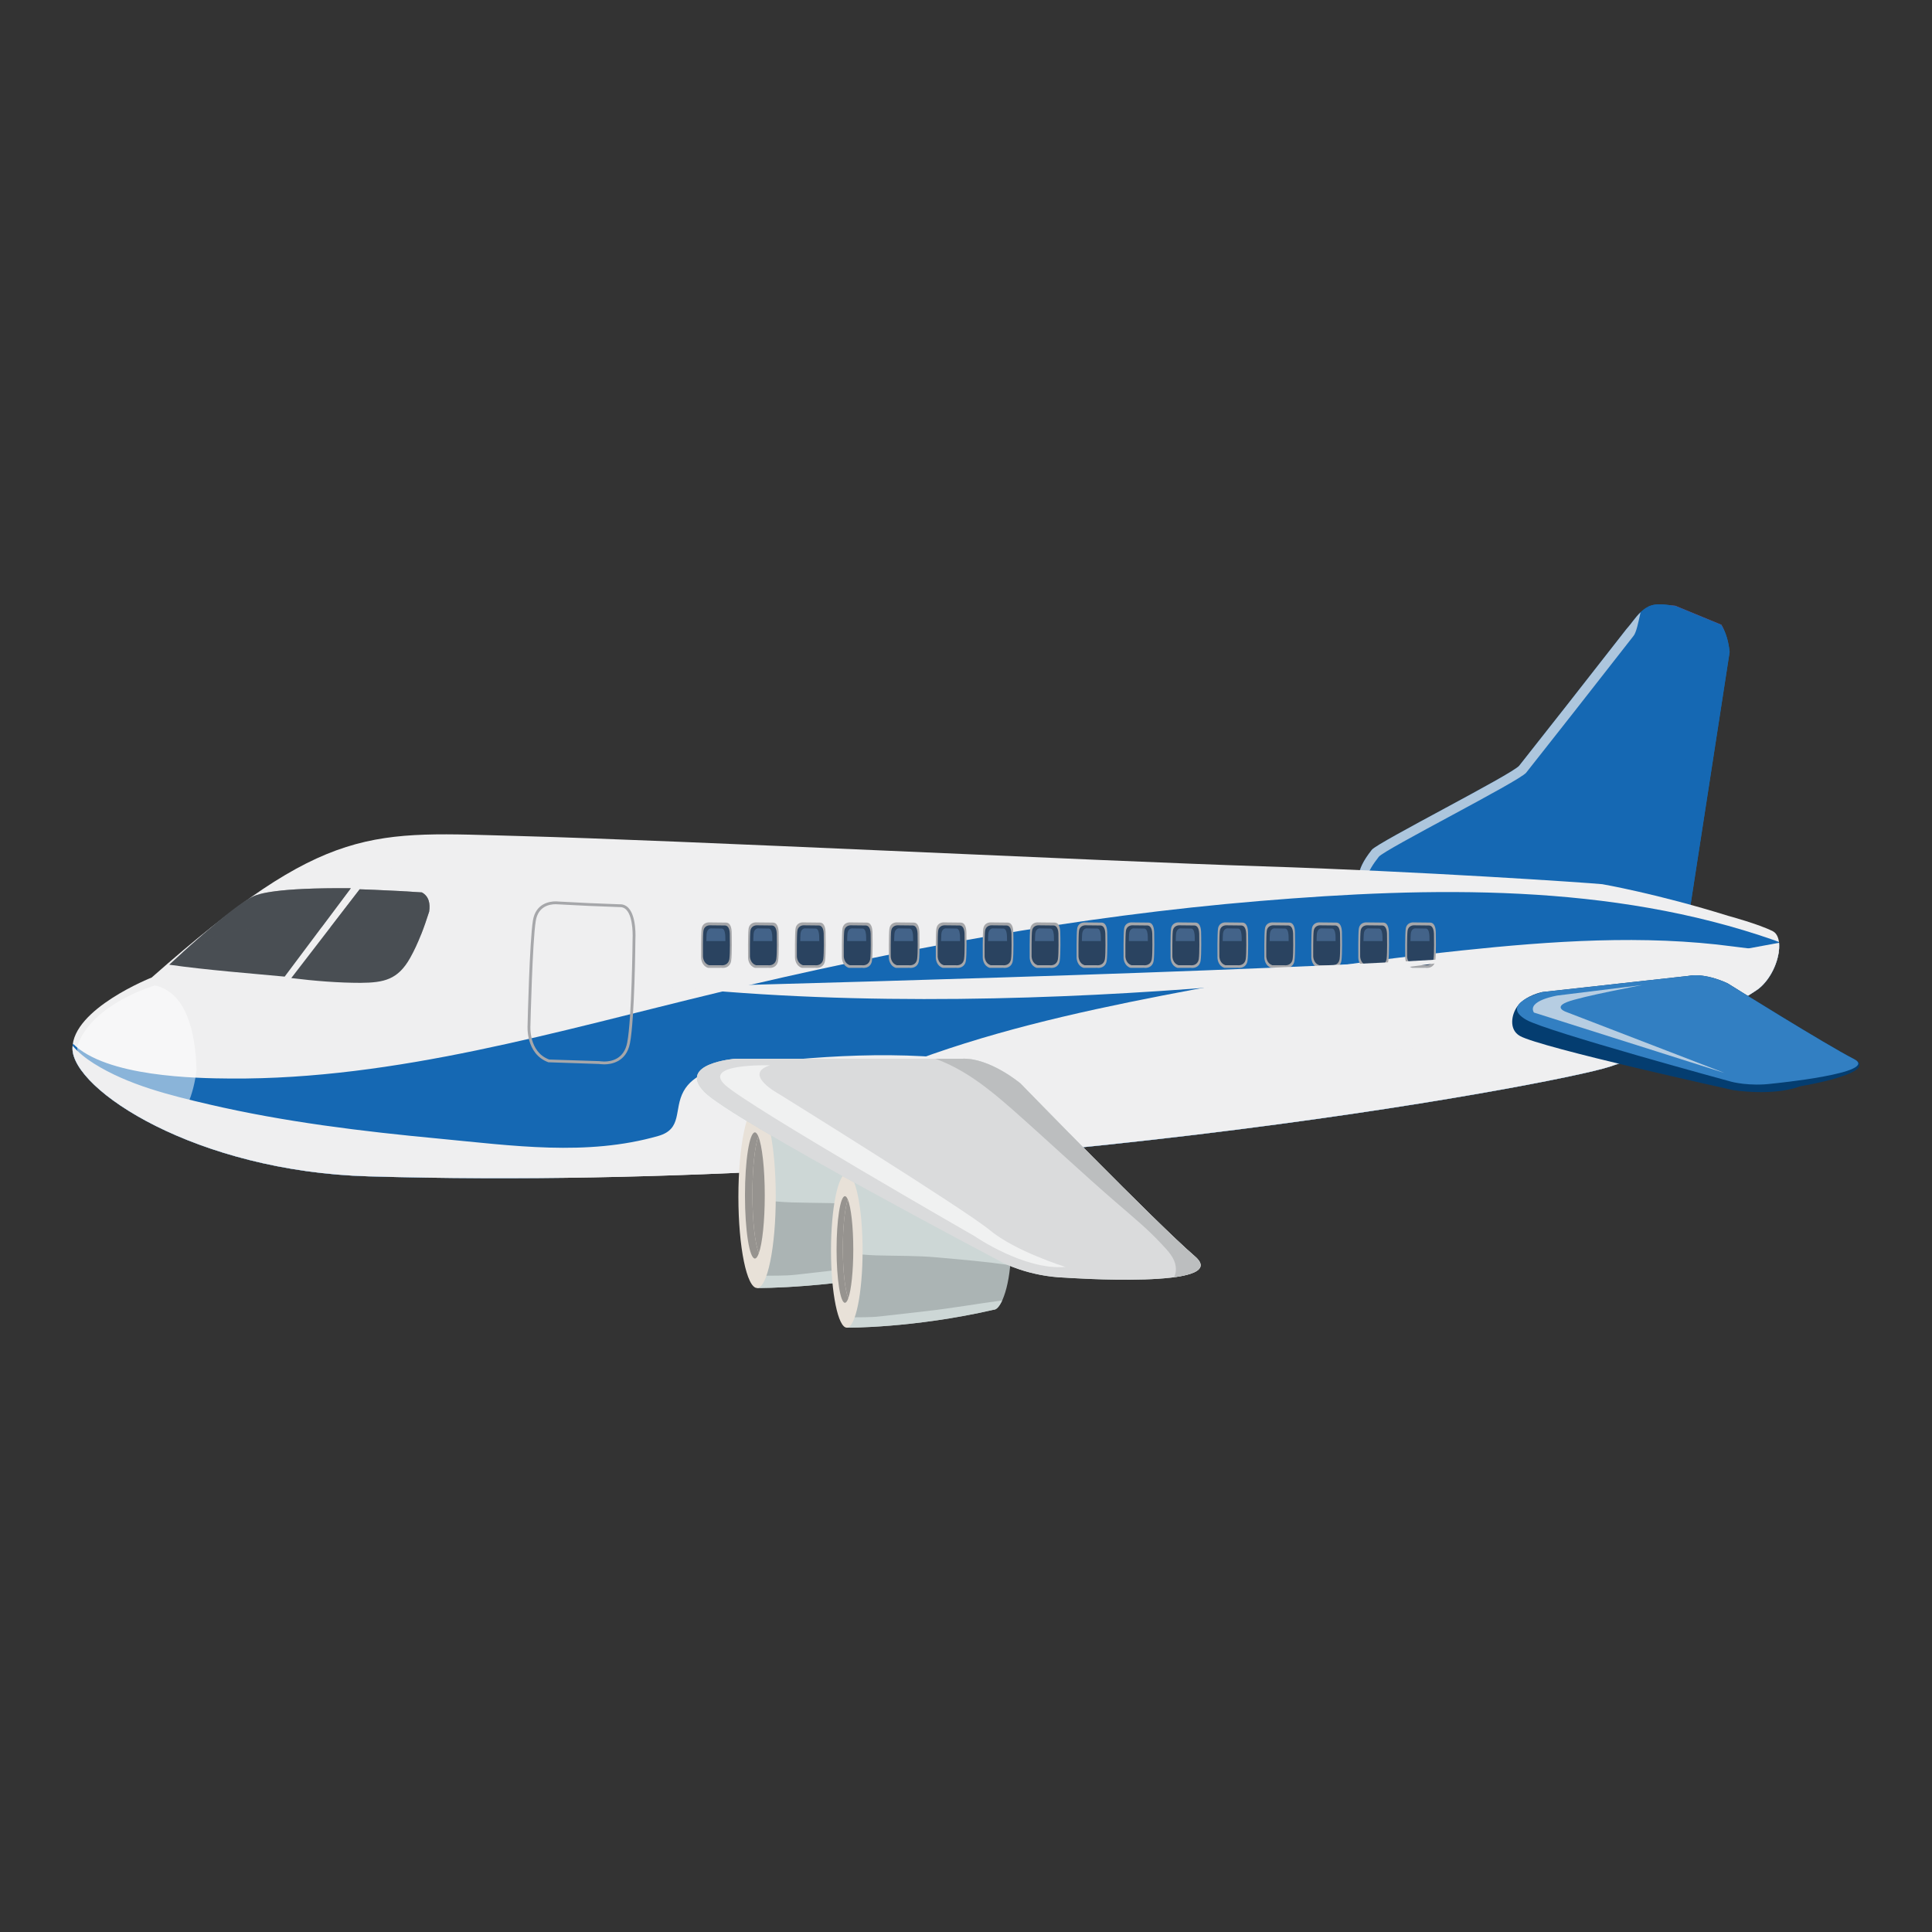 <?xml version="1.0" encoding="utf-8"?>
<!-- Generator: Adobe Illustrator 26.0.3, SVG Export Plug-In . SVG Version: 6.00 Build 0)  -->
<svg version="1.1" id="Layer_1" xmlns="http://www.w3.org/2000/svg" xmlns:xlink="http://www.w3.org/1999/xlink" x="0px" y="0px"
	 viewBox="0 0 1133.86 1133.86" style="enable-background:new 0 0 1133.86 1133.86;" xml:space="preserve">
<rect x="0" y="0" width="1133.86" height="1133.86" fill="#333333" stroke="none"/>
<style type="text/css">
	.st0{fill:#1568B3;}
	.st1{fill:#CD202C;}
	.st2{opacity:0.7;fill:#EFEFF0;}
	.st3{fill:#EFEFF0;}
	.st4{fill:#494E53;}
	.st5{opacity:0.5;}
	.st6{fill:#A6A7AA;}
	.st7{fill:#2A4360;}
	.st8{fill:#436389;}
	.st9{opacity:0.5;fill:#FFFFFF;}
	.st10{fill:#ABB4B4;}
	.st11{fill:#CDD7D6;}
	.st12{fill:#E8E1D8;}
	.st13{fill:#96938F;}
	.st14{fill:#DADBDC;}
	.st15{fill:#BCBEBF;}
	.st16{opacity:0.6;fill:#FFFFFF;}
	.st17{fill:#043D70;}
	.st18{fill:#327FC2;}
</style>
<g>
	<g>
		<g>
			<path class="st0" d="M1010.24,366.66l-26.99-11.13c-0.05-0.01-0.12-0.01-0.18-0.01c-6.46-0.6-12.38-2.36-18.27,2.02
				c-4.24,3.16-6.91,7.96-10.36,11.76c-25.62,32.85-46.35,59.21-62.84,80.07c-3.95,4.97-83.02,44.98-86.5,49.36
				c-28.81,36.34,33.27,24.12,31.84,26.68c-4.67,8.29,126.32,2.02,154.82,8.18l23.33-150.94
				C1014.5,376.96,1013.12,371.57,1010.24,366.66z"/>
			<g>
				<path class="st1" d="M987.16,359.61c0.06,0,0.12,0,0.18,0.01l24.42,10.07c-0.46-1.03-0.94-2.04-1.52-3.03l-26.99-11.13
					c-0.05-0.01-0.12-0.01-0.18-0.01c-0.85-0.08-1.7-0.18-2.54-0.28C982.78,357.52,985.03,359.41,987.16,359.61z"/>
				<path class="st2" d="M809.2,502.82c3.48-4.38,82.55-44.36,86.5-49.36c16.48-20.85,37.22-47.22,62.84-80.07
					c1.8-1.98,2.97-8.15,4.29-14.05c-3.15,3.02-5.52,6.82-8.38,9.96c-25.62,32.85-46.35,59.21-62.84,80.07
					c-3.95,4.97-83.02,44.98-86.5,49.36c-10.46,13.2-8.91,19.98-2.8,23.4C800.45,518.13,801.88,512.04,809.2,502.82z"/>
			</g>
			<path class="st0" d="M1010.24,366.66l-26.99-11.13c-0.05-0.01-0.12-0.01-0.18-0.01c-5.58-0.53-10.76-1.89-15.85,0.58
				c1.67,0.12,3.36,0.33,5.13,0.76c11.21,2.63,32.48,7.32,30.61,22.8c-3.32,27.3-11.42,54.69-17.34,81.55
				c-5.12,23.33-9.53,46.89-14.58,70.25c8.89,0.45,16.15,1.12,20.73,2.12l23.33-150.94C1014.5,376.96,1013.12,371.57,1010.24,366.66
				z"/>
		</g>
		<path class="st3" d="M89.01,573.7c103.46-91.28,128.51-85.34,217.05-83.01c88.54,2.31,340.94,14.73,434.26,17.72
			c93.39,2.97,191.07,9.61,200.05,10.51c0,0,31.97,5.52,73.81,18.55c0,0,18.19,4.92,26.23,9.04c7.58,3.86,3.32,24.78-8.56,33.96
			c-2.78,2.14-34.44,21.67-34.44,21.67s-15.88,11.91-52.89,23.94c-31.83,10.37-372.83,74.54-728.24,64.3
			c-101.35-2.91-173.83-50.93-173.76-75.16C42.61,592,89.01,573.7,89.01,573.7z"/>
		<path class="st0" d="M216.28,690.37c38.26,1.11,76.35,1.34,113.9,0.88c30.69-4.49,60.87-11.99,90.08-22.73
			c42.77-15.74,84.2-34.95,127.25-49.98c49.87-17.39,102.07-28.17,153.89-37.94c51.75-9.75,103.93-17.27,156.3-22.77
			c52.66-5.55,106.98-9.38,159.66-2.33c8.74,1.17,17.66,2.14,26.53,3.34c0.31-2.17,0.39-4.22,0.14-6.02
			c-0.83-0.31-1.65-0.64-2.49-0.93c-96.18-33.72-201.79-31.45-302.08-23.12c-107.19,8.89-213.74,28.62-318.25,53.77
			c-93.58,22.53-188.64,51.06-285.78,50.44c-20.86-0.14-73-1-92.65-20.46c-0.14,0.88-0.23,1.79-0.24,2.69
			C42.44,639.44,114.93,687.46,216.28,690.37z"/>
		<g>
			<g>
				<path class="st4" d="M240.76,562.11c4.81-8.6,8.12-17.77,11.11-27.09c0.68-4.62-0.05-8.94-4.29-11.29
					c-8.44-0.58-17.8-1.1-28.08-1.51c-2.92-0.14-5.82-0.24-8.42-0.32l-40.13,52.11c13.82,1.72,27.79,2.81,40.69,2.81
					C225.33,576.7,233.54,575.01,240.76,562.11z"/>
				<path class="st4" d="M99.31,566.17c0,0,37.55-35.06,49.53-40.18c2.87-1.29,12.99-5.09,57.07-4.7l-38.84,51.87
					C148.12,571.36,121.04,569.29,99.31,566.17z"/>
			</g>
		</g>
		<g class="st5">
			<g>
				<path class="st4" d="M247.13,548.46c1.75-4.41,3.28-8.91,4.74-13.44c0.68-4.62-0.05-8.94-4.29-11.29
					c-8.44-0.58-17.8-1.1-28.08-1.51c-2.92-0.14-5.82-0.24-8.42-0.32l-17.22,22.36C211.66,545.05,229.4,546.62,247.13,548.46z"/>
				<path class="st4" d="M131.31,548.06c13.69-4.18,27.92-4.43,42.16-4.35c5.14,0.02,10.27,0.16,15.39,0.34l17.05-22.77
					c-44.09-0.39-54.2,3.41-57.07,4.7c-8.65,3.69-30.58,22.96-42.13,33.4C114.64,554.96,122.7,550.68,131.31,548.06z"/>
			</g>
		</g>
		<path class="st6" d="M354.62,624.65c-1.72,0-2.88-0.22-2.93-0.22l-29.85-1c-13.51-4.91-12.22-21.62-12.21-21.78
			c0.04-1.97,1.17-49.51,3.15-61.51c1.67-10.05,9.9-11.14,13.35-11.14c1.05,0,1.7,0.1,1.7,0.1l17.78,0.91l18.09,0.71l0.2-0.02
			c1.93,0,3.6,0.74,4.95,2.17c4.84,5.17,4.09,17.91,4.05,18.46c-0.02,1.85-0.43,46.7-3.18,60.9
			C367.57,623.44,358.45,624.65,354.62,624.65z M322.28,621.81l29.6,0.96c0.13,0.01,1.21,0.22,2.74,0.22
			c4.23,0,11.61-1.45,13.47-11.08c2.73-14.06,3.16-60.19,3.16-60.65c0-0.18,0.74-12.63-3.61-17.26c-1.03-1.1-2.25-1.64-3.73-1.64
			l-0.25,0l-18.1-0.7l-17.87-0.91c-0.1-0.01-0.67-0.08-1.54-0.08c-3.77,0-10.31,1.27-11.71,9.74c-1.97,11.89-3.12,60.83-3.14,61.33
			C311.28,601.94,310.12,617.29,322.28,621.81z"/>
		<g>
			<g>
				<path class="st6" d="M424.23,568.05c-0.45,0-0.73-0.05-0.73-0.05l-7.91,0.03l-0.15-0.05c-3.37-1.1-4.06-4.71-3.98-6.48
					c0-0.47-0.13-13.15,0.31-16.41c0.37-2.77,2.5-3.76,4.38-3.76c0.25,0,0.41,0.02,0.41,0.02l9.45,0.1c0,0,0.02,0,0.02,0
					c0.81,0,1.45,0.28,1.96,0.8c1.51,1.55,1.45,5.02,1.43,5.42c0.02,0.45,0.3,12.43-0.32,16.3
					C428.68,566.51,426.87,568.05,424.23,568.05z"/>
				<path class="st7" d="M423.77,566.52c-0.39,0-0.65-0.05-0.65-0.05l-6.94,0.02l-0.13-0.04c-2.95-0.98-3.58-4.15-3.49-5.7
					c-0.01-0.41-0.12-11.54,0.26-14.4c0.32-2.44,2.19-3.31,3.85-3.31c0.21,0,0.35,0.01,0.35,0.01l8.3,0.09c0,0,0.01,0,0.01,0
					c0.73,0,1.28,0.25,1.73,0.71c1.34,1.36,1.28,4.41,1.26,4.75c0.01,0.4,0.25,10.91-0.28,14.31
					C427.67,565.17,426.08,566.52,423.77,566.52z"/>
				<path class="st8" d="M414.7,552.29h11.01c-0.01-1.09-0.03-1.83-0.03-1.92c0.01-0.35,0.04-3.37-0.9-4.71
					c-0.31-0.45-0.71-0.7-1.21-0.7h-0.01l-5.88-0.09c0,0-0.09-0.03-0.25-0.03c-1.17,0-2.5,0.87-2.73,3.29
					c-0.08,0.84-0.13,2.42-0.15,4.2C414.6,552.33,414.63,552.29,414.7,552.29z"/>
			</g>
			<g>
				<path class="st6" d="M451.77,568.05c-0.45,0-0.73-0.05-0.73-0.05l-7.9,0.03l-0.16-0.05c-3.36-1.1-4.06-4.71-3.96-6.48
					c-0.01-0.47-0.14-13.15,0.3-16.41c0.37-2.77,2.51-3.76,4.38-3.76c0.25,0,0.4,0.02,0.4,0.02l9.45,0.1c0.01,0,0.02,0,0.02,0
					c0.81,0,1.45,0.28,1.96,0.8c1.51,1.55,1.45,5.02,1.44,5.42c0.01,0.45,0.3,12.43-0.33,16.3
					C456.23,566.51,454.41,568.05,451.77,568.05z"/>
				<path class="st7" d="M451.32,566.52c-0.39,0-0.64-0.05-0.64-0.05l-6.94,0.02l-0.13-0.04c-2.95-0.98-3.58-4.15-3.49-5.7
					c0-0.41-0.11-11.54,0.26-14.4c0.33-2.44,2.21-3.31,3.85-3.31c0.22,0,0.35,0.01,0.35,0.01l8.29,0.09c0,0,0.01,0,0.01,0
					c0.73,0,1.29,0.25,1.73,0.71c1.34,1.36,1.27,4.41,1.26,4.75c0.01,0.4,0.25,10.91-0.28,14.31
					C455.22,565.17,453.63,566.52,451.32,566.52z"/>
				<path class="st8" d="M442.25,552.29h11.01c-0.01-1.09-0.02-1.83-0.02-1.92c0.01-0.35,0.04-3.37-0.9-4.71
					c-0.32-0.45-0.72-0.7-1.21-0.7h-0.02l-5.88-0.09c0,0-0.1-0.03-0.24-0.03c-1.17,0-2.5,0.87-2.72,3.29
					c-0.08,0.84-0.14,2.42-0.16,4.2C442.15,552.33,442.18,552.29,442.25,552.29z"/>
			</g>
			<g>
				<path class="st6" d="M479.32,568.05c-0.43,0-0.73-0.05-0.73-0.05l-7.9,0.03l-0.16-0.05c-3.36-1.1-4.06-4.71-3.97-6.48
					c0-0.47-0.13-13.15,0.31-16.41c0.35-2.77,2.49-3.76,4.37-3.76c0.25,0,0.4,0.02,0.4,0.02l9.46,0.1h0.01
					c0.82,0,1.45,0.28,1.96,0.8c1.51,1.55,1.45,5.02,1.44,5.42c0.01,0.45,0.29,12.43-0.33,16.3
					C483.78,566.51,481.96,568.05,479.32,568.05z"/>
				<path class="st7" d="M478.87,566.52c-0.4,0-0.64-0.05-0.64-0.05l-6.94,0.02l-0.13-0.04c-2.95-0.98-3.58-4.15-3.5-5.7
					c0-0.41-0.1-11.54,0.28-14.4c0.32-2.44,2.2-3.31,3.84-3.31c0.23,0,0.35,0.01,0.35,0.01l8.3,0.09h0.02
					c0.71,0,1.27,0.25,1.72,0.71c1.33,1.36,1.28,4.41,1.26,4.75c0.02,0.4,0.25,10.91-0.28,14.31
					C482.78,565.17,481.18,566.52,478.87,566.52z"/>
				<path class="st8" d="M469.79,552.29h11.01c0-1.09-0.02-1.83-0.02-1.92c0.01-0.35,0.05-3.37-0.9-4.71
					c-0.31-0.45-0.7-0.7-1.21-0.7c0,0,0,0-0.02,0l-5.87-0.09c0,0-0.1-0.03-0.25-0.03c-1.17,0-2.5,0.87-2.73,3.29
					c-0.08,0.84-0.13,2.42-0.15,4.2C469.7,552.33,469.74,552.29,469.79,552.29z"/>
			</g>
			<g>
				<path class="st6" d="M506.88,568.05c-0.45,0-0.74-0.05-0.74-0.05l-7.9,0.03l-0.16-0.05c-3.35-1.1-4.06-4.71-3.98-6.48
					c0-0.47-0.12-13.15,0.31-16.41c0.35-2.77,2.5-3.76,4.38-3.76c0.25,0,0.4,0.02,0.4,0.02l9.45,0.1c0.01,0,0.01,0,0.01,0
					c0.82,0,1.46,0.28,1.96,0.8c1.52,1.55,1.45,5.02,1.44,5.42c0.01,0.45,0.3,12.43-0.33,16.3
					C511.33,566.51,509.51,568.05,506.88,568.05z"/>
				<path class="st7" d="M506.41,566.52c-0.39,0-0.64-0.05-0.64-0.05l-6.94,0.02l-0.13-0.04c-2.95-0.98-3.58-4.15-3.49-5.7
					c0-0.41-0.11-11.54,0.27-14.4c0.32-2.44,2.19-3.31,3.85-3.31c0.22,0,0.35,0.01,0.35,0.01l8.3,0.09c0,0,0.02,0,0.02,0
					c0.72,0,1.28,0.25,1.72,0.71c1.34,1.36,1.28,4.41,1.27,4.75c0,0.4,0.25,10.91-0.28,14.31
					C510.32,565.17,508.72,566.52,506.41,566.52z"/>
				<path class="st8" d="M497.34,552.29h11.01c-0.01-1.09-0.02-1.83-0.02-1.92c0-0.35,0.05-3.37-0.89-4.71
					c-0.33-0.45-0.71-0.7-1.22-0.7h-0.01l-5.89-0.09c0,0-0.09-0.03-0.24-0.03c-1.17,0-2.51,0.87-2.74,3.29
					c-0.08,0.84-0.12,2.42-0.15,4.2C497.24,552.33,497.29,552.29,497.34,552.29z"/>
			</g>
			<g>
				<path class="st6" d="M534.42,568.05c-0.44,0-0.73-0.05-0.73-0.05l-7.9,0.03l-0.15-0.05c-3.36-1.1-4.07-4.71-3.98-6.48
					c0-0.47-0.13-13.15,0.31-16.41c0.35-2.77,2.49-3.76,4.37-3.76c0.25,0,0.4,0.02,0.4,0.02l9.45,0.1h0.01
					c0.82,0,1.46,0.28,1.96,0.8c1.51,1.55,1.45,5.02,1.44,5.42c0.01,0.45,0.29,12.43-0.33,16.3
					C538.88,566.51,537.06,568.05,534.42,568.05z"/>
				<path class="st7" d="M533.97,566.52c-0.4,0-0.64-0.05-0.64-0.05l-6.95,0.02l-0.13-0.04c-2.97-0.98-3.59-4.15-3.5-5.7
					c0-0.41-0.11-11.54,0.27-14.4c0.32-2.44,2.19-3.31,3.85-3.31c0.23,0,0.35,0.01,0.35,0.01l8.31,0.09h0.01
					c0.71,0,1.28,0.25,1.72,0.71c1.33,1.36,1.28,4.41,1.26,4.75c0.02,0.4,0.26,10.91-0.28,14.31
					C537.88,565.17,536.28,566.52,533.97,566.52z"/>
				<path class="st8" d="M524.9,552.29h11.01c-0.01-1.09-0.03-1.83-0.03-1.92c0.01-0.35,0.06-3.37-0.89-4.71
					c-0.31-0.45-0.71-0.7-1.22-0.7c0,0,0,0-0.01,0l-5.87-0.09c0,0-0.1-0.03-0.25-0.03c-1.17,0-2.5,0.87-2.72,3.29
					c-0.08,0.84-0.13,2.42-0.16,4.2C524.79,552.33,524.83,552.29,524.9,552.29z"/>
			</g>
			<g>
				<path class="st6" d="M561.98,568.05c-0.45,0-0.73-0.05-0.73-0.05l-7.91,0.03l-0.15-0.05c-3.37-1.1-4.08-4.71-3.98-6.48
					c0-0.47-0.13-13.15,0.32-16.41c0.36-2.77,2.49-3.76,4.37-3.76c0.25,0,0.41,0.02,0.41,0.02l9.45,0.1h0.01
					c0.82,0,1.46,0.28,1.97,0.8c1.5,1.55,1.44,5.02,1.43,5.42c0.01,0.45,0.29,12.43-0.33,16.3
					C566.42,566.51,564.6,568.05,561.98,568.05z"/>
				<path class="st7" d="M561.51,566.52c-0.39,0-0.64-0.05-0.64-0.05l-6.94,0.02l-0.13-0.04c-2.95-0.98-3.58-4.15-3.49-5.7
					c0-0.41-0.12-11.54,0.27-14.4c0.31-2.44,2.19-3.31,3.84-3.31c0.23,0,0.35,0.01,0.35,0.01l8.31,0.09h0.01
					c0.72,0,1.27,0.25,1.72,0.71c1.33,1.36,1.28,4.41,1.26,4.75c0.01,0.4,0.26,10.91-0.29,14.31
					C565.42,565.17,563.83,566.52,561.51,566.52z"/>
				<path class="st8" d="M552.45,552.29h11.01c-0.01-1.09-0.04-1.83-0.04-1.92c0.02-0.35,0.06-3.37-0.89-4.71
					c-0.31-0.45-0.71-0.7-1.21-0.7c0,0-0.01,0-0.02,0l-5.88-0.09c0,0-0.09-0.03-0.24-0.03c-1.17,0-2.5,0.87-2.73,3.29
					c-0.07,0.84-0.12,2.42-0.15,4.2C552.35,552.33,552.38,552.29,552.45,552.29z"/>
			</g>
			<g>
				<path class="st6" d="M589.53,568.05c-0.45,0-0.74-0.05-0.74-0.05l-7.9,0.03l-0.15-0.05c-3.37-1.1-4.07-4.71-3.98-6.48
					c0-0.47-0.13-13.15,0.31-16.41c0.36-2.77,2.49-3.76,4.37-3.76c0.25,0,0.4,0.02,0.4,0.02l9.45,0.1c0.01,0,0.01,0,0.01,0
					c0.83,0,1.46,0.28,1.97,0.8c1.51,1.55,1.45,5.02,1.44,5.42c0.02,0.45,0.3,12.43-0.33,16.3
					C593.98,566.51,592.16,568.05,589.53,568.05z"/>
				<path class="st7" d="M589.06,566.52c-0.39,0-0.63-0.05-0.63-0.05l-6.95,0.02l-0.13-0.04c-2.95-0.98-3.59-4.15-3.5-5.7
					c-0.01-0.41-0.12-11.54,0.27-14.4c0.33-2.44,2.2-3.31,3.85-3.31c0.22,0,0.35,0.01,0.35,0.01l8.3,0.09h0.01
					c0.72,0,1.28,0.25,1.73,0.71c1.33,1.36,1.26,4.41,1.26,4.75c0,0.4,0.25,10.91-0.28,14.31
					C592.97,565.17,591.38,566.52,589.06,566.52z"/>
				<path class="st8" d="M580,552.29h11.01c-0.02-1.09-0.03-1.83-0.03-1.92c0.02-0.35,0.06-3.37-0.89-4.71
					c-0.32-0.45-0.72-0.7-1.22-0.7h-0.02l-5.87-0.09c0,0-0.09-0.03-0.25-0.03c-1.17,0-2.49,0.87-2.72,3.29
					c-0.08,0.84-0.13,2.42-0.16,4.2C579.89,552.33,579.93,552.29,580,552.29z"/>
			</g>
			<g>
				<path class="st6" d="M617.08,568.05c-0.45,0-0.74-0.05-0.74-0.05l-7.89,0.03l-0.16-0.05c-3.36-1.1-4.07-4.71-3.98-6.48
					c0-0.47-0.13-13.15,0.31-16.41c0.37-2.77,2.51-3.76,4.37-3.76c0.26,0,0.4,0.02,0.4,0.02l9.45,0.1c0.01,0,0.02,0,0.02,0
					c0.82,0,1.46,0.28,1.97,0.8c1.5,1.55,1.45,5.02,1.43,5.42c0.03,0.45,0.3,12.43-0.33,16.3
					C621.52,566.51,619.7,568.05,617.08,568.05z"/>
				<path class="st7" d="M616.61,566.52c-0.38,0-0.63-0.05-0.63-0.05l-6.94,0.02l-0.13-0.04c-2.95-0.98-3.58-4.15-3.5-5.7
					c0-0.41-0.1-11.54,0.27-14.4c0.33-2.44,2.2-3.31,3.85-3.31c0.22,0,0.34,0.01,0.34,0.01l8.3,0.09h0.01
					c0.73,0,1.29,0.25,1.72,0.71c1.34,1.36,1.29,4.41,1.27,4.75c0.02,0.4,0.25,10.91-0.29,14.31
					C620.51,565.17,618.92,566.52,616.61,566.52z"/>
				<path class="st8" d="M607.55,552.29h11.01c-0.01-1.09-0.03-1.83-0.03-1.92c0.01-0.35,0.05-3.37-0.9-4.71
					c-0.31-0.45-0.72-0.7-1.21-0.7h-0.01l-5.89-0.09c0,0-0.09-0.03-0.24-0.03c-1.18,0-2.5,0.87-2.73,3.29
					c-0.08,0.84-0.13,2.42-0.15,4.2C607.44,552.33,607.47,552.29,607.55,552.29z"/>
			</g>
			<g>
				<path class="st6" d="M644.62,568.05c-0.44,0-0.73-0.05-0.73-0.05l-7.91,0.03l-0.15-0.05c-3.36-1.1-4.07-4.71-3.98-6.48
					c0-0.47-0.13-13.15,0.31-16.41c0.36-2.77,2.5-3.76,4.38-3.76c0.25,0,0.39,0.02,0.39,0.02l9.45,0.1h0.03
					c0.81,0,1.44,0.28,1.95,0.8c1.51,1.55,1.45,5.02,1.44,5.42c0.02,0.45,0.3,12.43-0.32,16.3
					C649.08,566.51,647.26,568.05,644.62,568.05z"/>
				<path class="st7" d="M644.17,566.52c-0.4,0-0.65-0.05-0.65-0.05l-6.94,0.02l-0.13-0.04c-2.96-0.98-3.58-4.15-3.5-5.7
					c0-0.41-0.11-11.54,0.28-14.4c0.32-2.44,2.19-3.31,3.84-3.31c0.22,0,0.35,0.01,0.35,0.01l8.3,0.09h0.01
					c0.72,0,1.28,0.25,1.72,0.71c1.33,1.36,1.28,4.41,1.27,4.75c0.01,0.4,0.26,10.91-0.28,14.31
					C648.07,565.17,646.48,566.52,644.17,566.52z"/>
				<path class="st8" d="M635.09,552.29h11.01c0-1.09-0.02-1.83-0.02-1.92c0.01-0.35,0.04-3.37-0.9-4.71
					c-0.31-0.45-0.72-0.7-1.22-0.7h-0.01l-5.87-0.09c0,0-0.1-0.03-0.25-0.03c-1.17,0-2.49,0.87-2.73,3.29
					c-0.08,0.84-0.13,2.42-0.17,4.2C634.99,552.33,635.02,552.29,635.09,552.29z"/>
			</g>
			<g>
				<path class="st6" d="M672.17,568.05c-0.45,0-0.73-0.05-0.73-0.05l-7.9,0.03l-0.16-0.05c-3.35-1.1-4.07-4.71-3.98-6.48
					c0-0.47-0.13-13.15,0.31-16.41c0.36-2.77,2.5-3.76,4.38-3.76c0.24,0,0.41,0.02,0.41,0.02l9.45,0.1h0.02
					c0.81,0,1.45,0.28,1.96,0.8c1.5,1.55,1.45,5.02,1.44,5.42c0.01,0.45,0.28,12.43-0.33,16.3
					C676.62,566.51,674.8,568.05,672.17,568.05z"/>
				<path class="st7" d="M671.71,566.52c-0.4,0-0.64-0.05-0.64-0.05l-6.95,0.02l-0.13-0.04c-2.95-0.98-3.59-4.15-3.5-5.7
					c0-0.41-0.12-11.54,0.28-14.4c0.32-2.44,2.19-3.31,3.84-3.31c0.23,0,0.35,0.01,0.35,0.01l8.3,0.09h0.01
					c0.72,0,1.28,0.25,1.73,0.71c1.33,1.36,1.28,4.41,1.27,4.75c0.01,0.4,0.25,10.91-0.29,14.31
					C675.62,565.17,674.02,566.52,671.71,566.52z"/>
				<path class="st8" d="M662.64,552.29h11.01c-0.02-1.09-0.03-1.83-0.03-1.92c0.01-0.35,0.05-3.37-0.9-4.71
					c-0.31-0.45-0.7-0.7-1.21-0.7c0,0-0.01,0-0.03,0l-5.87-0.09c0,0-0.11-0.03-0.25-0.03c-1.17,0-2.49,0.87-2.73,3.29
					c-0.08,0.84-0.12,2.42-0.15,4.2C662.54,552.33,662.58,552.29,662.64,552.29z"/>
			</g>
			<g>
				<path class="st6" d="M699.72,568.05c-0.45,0-0.73-0.05-0.73-0.05l-7.9,0.03l-0.15-0.05c-3.36-1.1-4.07-4.71-3.97-6.48
					c-0.02-0.47-0.13-13.15,0.29-16.41c0.37-2.77,2.51-3.76,4.38-3.76c0.25,0,0.41,0.02,0.41,0.02l9.45,0.1c0.02,0,0.02,0,0.02,0
					c0.82,0,1.45,0.28,1.96,0.8c1.52,1.55,1.45,5.02,1.44,5.42c0.02,0.45,0.3,12.43-0.32,16.3
					C704.17,566.51,702.34,568.05,699.72,568.05z"/>
				<path class="st7" d="M699.26,566.52c-0.39,0-0.65-0.05-0.65-0.05l-6.93,0.02l-0.14-0.04c-2.95-0.98-3.57-4.15-3.49-5.7
					c-0.01-0.41-0.11-11.54,0.26-14.4c0.33-2.44,2.2-3.31,3.86-3.31c0.22,0,0.35,0.01,0.35,0.01l8.29,0.09c0.01,0,0.03,0,0.03,0
					c0.72,0,1.27,0.25,1.72,0.71c1.32,1.36,1.27,4.41,1.26,4.75c0.01,0.4,0.25,10.91-0.28,14.31
					C703.16,565.17,701.56,566.52,699.26,566.52z"/>
				<path class="st8" d="M690.19,552.29h11.01c-0.02-1.09-0.03-1.83-0.03-1.92c0.01-0.35,0.04-3.37-0.9-4.71
					c-0.32-0.45-0.72-0.7-1.21-0.7h-0.01l-5.89-0.09c0,0-0.09-0.03-0.24-0.03c-1.18,0-2.49,0.87-2.73,3.29
					c-0.08,0.84-0.13,2.42-0.16,4.2C690.1,552.33,690.13,552.29,690.19,552.29z"/>
			</g>
			<g>
				<path class="st6" d="M727.27,568.05c-0.45,0-0.73-0.05-0.73-0.05l-7.91,0.03l-0.14-0.05c-3.37-1.1-4.08-4.71-3.98-6.48
					c-0.02-0.47-0.13-13.15,0.31-16.41c0.36-2.77,2.5-3.76,4.36-3.76c0.26,0,0.4,0.02,0.4,0.02l9.46,0.1h0.02
					c0.81,0,1.45,0.28,1.95,0.8c1.52,1.55,1.45,5.02,1.43,5.42c0.02,0.45,0.3,12.43-0.32,16.3
					C731.72,566.51,729.9,568.05,727.27,568.05z"/>
				<path class="st7" d="M726.8,566.52c-0.38,0-0.64-0.05-0.64-0.05l-6.93,0.02l-0.14-0.04c-2.95-0.98-3.56-4.15-3.48-5.7
					c-0.02-0.41-0.12-11.54,0.27-14.4c0.32-2.44,2.19-3.31,3.84-3.31c0.22,0,0.36,0.01,0.36,0.01l8.29,0.09c0.01,0,0.01,0,0.01,0
					c0.73,0,1.28,0.25,1.73,0.71c1.32,1.36,1.27,4.41,1.27,4.75c0,0.4,0.25,10.91-0.29,14.31
					C730.71,565.17,729.12,566.52,726.8,566.52z"/>
				<path class="st8" d="M717.73,552.29h11.01c-0.01-1.09-0.03-1.83-0.03-1.92c0.01-0.35,0.04-3.37-0.9-4.71
					c-0.32-0.45-0.71-0.7-1.21-0.7h-0.01l-5.89-0.09c0,0-0.08-0.03-0.24-0.03c-1.18,0-2.49,0.87-2.73,3.29
					c-0.08,0.84-0.13,2.42-0.15,4.2C717.64,552.33,717.67,552.29,717.73,552.29z"/>
			</g>
			<g>
				<path class="st6" d="M754.81,568.05c-0.43,0-0.72-0.05-0.72-0.05l-7.91,0.03l-0.16-0.05c-3.36-1.1-4.07-4.71-3.97-6.48
					c0-0.47-0.13-13.15,0.31-16.41c0.36-2.77,2.49-3.76,4.37-3.76c0.25,0,0.4,0.02,0.4,0.02l9.45,0.1h0.02
					c0.82,0,1.46,0.28,1.96,0.8c1.51,1.55,1.45,5.02,1.44,5.42c0.01,0.45,0.29,12.43-0.33,16.3
					C759.26,566.51,757.46,568.05,754.81,568.05z"/>
				<path class="st7" d="M754.35,566.52c-0.39,0-0.63-0.05-0.63-0.05l-6.95,0.02l-0.13-0.04c-2.95-0.98-3.57-4.15-3.49-5.7
					c0-0.41-0.12-11.54,0.28-14.4c0.31-2.44,2.19-3.31,3.84-3.31c0.22,0,0.35,0.01,0.35,0.01l8.3,0.09h0.02
					c0.71,0,1.26,0.25,1.72,0.71c1.33,1.36,1.27,4.41,1.26,4.75c0.01,0.4,0.26,10.91-0.29,14.31
					C758.26,565.17,756.67,566.52,754.35,566.52z"/>
				<path class="st8" d="M745.28,552.29h11.01c-0.01-1.09-0.03-1.83-0.03-1.92c0.02-0.35,0.06-3.37-0.89-4.71
					c-0.33-0.45-0.72-0.7-1.23-0.7h-0.01l-5.87-0.09c0,0-0.1-0.03-0.25-0.03c-1.17,0-2.5,0.87-2.73,3.29
					c-0.08,0.84-0.13,2.42-0.16,4.2C745.19,552.33,745.23,552.29,745.28,552.29z"/>
			</g>
			<g>
				<path class="st6" d="M782.36,568.05c-0.44,0-0.72-0.05-0.72-0.05l-7.91,0.03l-0.16-0.05c-3.36-1.1-4.06-4.71-3.97-6.48
					c0-0.47-0.13-13.15,0.31-16.41c0.36-2.77,2.49-3.76,4.37-3.76c0.26,0,0.41,0.02,0.41,0.02l9.45,0.1h0.01
					c0.83,0,1.46,0.28,1.98,0.8c1.49,1.55,1.44,5.02,1.43,5.42c0.01,0.45,0.29,12.43-0.33,16.3
					C786.8,566.51,785,568.05,782.36,568.05z"/>
				<path class="st7" d="M781.91,566.52c-0.4,0-0.64-0.05-0.64-0.05l-6.95,0.02l-0.13-0.04c-2.95-0.98-3.57-4.15-3.49-5.7
					c0-0.41-0.11-11.54,0.28-14.4c0.32-2.44,2.19-3.31,3.84-3.31c0.22,0,0.36,0.01,0.36,0.01l8.29,0.09h0.02
					c0.71,0,1.27,0.25,1.72,0.71c1.33,1.36,1.28,4.41,1.26,4.75c0.02,0.4,0.26,10.91-0.28,14.31
					C785.8,565.17,784.22,566.52,781.91,566.52z"/>
				<path class="st8" d="M772.83,552.29h11.01c-0.01-1.09-0.02-1.83-0.02-1.92c0.02-0.35,0.05-3.37-0.9-4.71
					c-0.3-0.45-0.71-0.7-1.22-0.7c0,0,0,0-0.01,0l-5.87-0.09c0,0-0.1-0.03-0.25-0.03c-1.17,0-2.49,0.87-2.73,3.29
					c-0.08,0.84-0.13,2.42-0.16,4.2C772.74,552.33,772.77,552.29,772.83,552.29z"/>
			</g>
			<g>
				<path class="st6" d="M809.91,568.05c-0.45,0-0.73-0.05-0.73-0.05l-7.89,0.03l-0.15-0.05c-3.38-1.1-4.08-4.71-3.98-6.48
					c-0.01-0.47-0.13-13.15,0.3-16.41c0.37-2.77,2.5-3.76,4.37-3.76c0.26,0,0.41,0.02,0.41,0.02l9.45,0.1h0.02
					c0.82,0,1.46,0.28,1.96,0.8c1.51,1.55,1.45,5.02,1.44,5.42c0.01,0.45,0.29,12.43-0.33,16.3
					C814.37,566.51,812.55,568.05,809.91,568.05z"/>
				<path class="st7" d="M809.45,566.52c-0.38,0-0.64-0.05-0.64-0.05l-6.93,0.02l-0.14-0.04c-2.95-0.98-3.57-4.15-3.49-5.7
					c-0.01-0.41-0.1-11.54,0.27-14.4c0.32-2.44,2.2-3.31,3.85-3.31c0.22,0,0.36,0.01,0.36,0.01l8.29,0.09c0.01,0,0.01,0,0.01,0
					c0.73,0,1.29,0.25,1.73,0.71c1.34,1.36,1.28,4.41,1.27,4.75c0.01,0.4,0.25,10.91-0.28,14.31
					C813.36,565.17,811.77,566.52,809.45,566.52z"/>
				<path class="st8" d="M800.38,552.29h11.01c-0.01-1.09-0.03-1.83-0.03-1.92c0-0.35,0.05-3.37-0.89-4.71
					c-0.33-0.45-0.71-0.7-1.22-0.7h-0.02l-5.88-0.09c0,0-0.09-0.03-0.24-0.03c-1.17,0-2.5,0.87-2.72,3.29
					c-0.08,0.84-0.14,2.42-0.17,4.2C800.29,552.33,800.31,552.29,800.38,552.29z"/>
			</g>
			<g>
				<path class="st6" d="M837.46,568.05c-0.46,0-0.74-0.05-0.74-0.05l-7.89,0.03l-0.16-0.05c-3.36-1.1-4.07-4.71-3.97-6.48
					c-0.01-0.47-0.13-13.15,0.3-16.41c0.37-2.77,2.5-3.76,4.38-3.76c0.25,0,0.4,0.02,0.4,0.02l9.45,0.1c0.02,0,0.02,0,0.02,0
					c0.82,0,1.46,0.28,1.96,0.8c1.52,1.55,1.45,5.02,1.44,5.42c0.01,0.45,0.29,12.43-0.33,16.3
					C841.92,566.51,840.1,568.05,837.46,568.05z"/>
				<path class="st7" d="M836.99,566.52c-0.39,0-0.63-0.05-0.63-0.05l-6.94,0.02l-0.13-0.04c-2.95-0.98-3.58-4.15-3.49-5.7
					c-0.01-0.41-0.11-11.54,0.27-14.4c0.31-2.44,2.19-3.31,3.84-3.31c0.22,0,0.36,0.01,0.36,0.01l8.29,0.09h0.01
					c0.72,0,1.29,0.25,1.72,0.71c1.34,1.36,1.28,4.41,1.28,4.75c0,0.4,0.25,10.91-0.28,14.31
					C840.91,565.17,839.31,566.52,836.99,566.52z"/>
				<path class="st8" d="M827.94,552.29h11c-0.01-1.09-0.02-1.83-0.02-1.92c0.01-0.35,0.05-3.37-0.89-4.71
					c-0.33-0.45-0.71-0.7-1.22-0.7h-0.02l-5.88-0.09c0,0-0.09-0.03-0.24-0.03c-1.17,0-2.49,0.87-2.72,3.29
					c-0.08,0.84-0.13,2.42-0.16,4.2C827.83,552.33,827.87,552.29,827.94,552.29z"/>
			</g>
		</g>
		<g>
			<path class="st0" d="M1014.79,577.06c-23.49,11.18-47.78,20.76-72.17,29.8c-50.22,18.64-102.35,28.38-155.06,37.19
				c-53.44,8.93-106.61,19.38-160.07,28.11c-10.37,1.7-20.74,3.31-31.12,4.94c188.51-17.23,328.3-44.56,348.14-51.02
				c37.01-12.04,52.89-23.94,52.89-23.94s31.67-19.53,34.44-21.67c6.53-5.04,10.69-13.58,11.91-20.92
				C1035.05,566.68,1024.9,572.26,1014.79,577.06z"/>
		</g>
		<path class="st3" d="M169.26,517.68c0,0,32.28-20.66,78.74-23.67c46.47-3.01,411.3,14.63,411.3,14.63l-406.99-5.59
			c0,0-18.94-2.15-27.98,13.34L169.26,517.68z"/>
		<path class="st9" d="M110.12,648.26c2.75-6.49,4.42-13.3,5.21-20.23c-0.59-21.85-5.69-45.48-24.36-49.7
			c0,0-37.44,10.76-45.61,35.71c0,0-4.55,17.85,54.83,47.48C104.2,657.87,107.78,653.79,110.12,648.26z"/>
		<path class="st3" d="M952.87,568.83c-17.94,2.45-37.21,2.93-53.95,10.57c-15.5,7.08-25.58,21.1-41,28
			c-15.27,6.83-33.57,8.12-49.97,10.46c-22.28,3.17-44.55,6.31-66.82,9.44c-24.27,3.43-48.5,6.68-72.56,11.3
			c-19.89,3.83-40.99,7.5-60.55,0.17c-10.19-3.81-19.35-10.12-29.66-13.58c-11.66-3.91-24.5-4.65-36.72-5.3
			c-25.3-1.36-50.65-0.3-75.87,1.94c-11.87,1.06-23.99,1.75-35.77,3.6c-10.61,1.68-23.2,4.81-28.82,15.02
			c-5.87,10.68-0.5,22.11-14.81,26.22c-42.01,12.06-85.94,5.63-128.66,1.59c-45.24-4.27-90.68-9.78-134.98-20.09
			c-22.87-5.33-47.48-11.36-67.6-23.98c-4.57-2.88-9.05-6.38-12.5-10.44c-0.05,0.49-0.09,0.98-0.1,1.48
			c-0.08,24.24,72.41,72.25,173.76,75.16c355.41,10.24,696.41-53.93,728.24-64.3c37.01-12.04,52.89-23.94,52.89-23.94
			s31.67-19.53,34.44-21.67c8.49-6.57,13.07-19.13,12.22-27.17C1013.75,558.9,983.47,564.66,952.87,568.83z"/>
		<g>
			<g>
				<path class="st10" d="M546.4,656.31c0,0-63.57-9.26-101.97-7.53l2.26,96.48l-0.1,0.33l-2.15,10.33c0,0,45.83,0.42,101.97-12.48
					c5.35,0,11.93-18.11,11.93-42.18C558.33,677.2,551.75,656.31,546.4,656.31z"/>
				<path class="st11" d="M464.62,705.67c14.13,0.43,28.19,0.13,42.3,1.4c17.01,1.54,34.04,2.89,50.9,5.48
					c0.31-3.58,0.51-7.35,0.51-11.3c0-24.06-6.58-44.95-11.93-44.95c0,0-63.57-9.26-101.97-7.53l1.31,55.76
					C451.97,704.7,458.2,705.49,464.62,705.67z"/>
				<path class="st11" d="M499.77,744.39c-10.73,1.21-21.48,2.42-32.22,3.67c-7.22,0.85-14.44,0.48-21.64,0.71l-1.49,7.15
					c0,0,45.83,0.42,101.97-12.48c1.91,0,3.97-2.39,5.84-6.46C534.75,739.29,517.28,742.4,499.77,744.39z"/>
				<path class="st12" d="M455.28,702.34c0,29.59-4.91,53.58-10.96,53.58c-6.05,0-10.97-23.99-10.97-53.58
					c0-29.58,4.92-53.56,10.97-53.56C450.37,648.78,455.28,672.75,455.28,702.34z"/>
				<g>
					<path class="st13" d="M445.04,666.91c-0.63-1.49-1.31-2.34-2.01-2.34c-3.21,0-5.82,16.58-5.82,37.03
						c0,20.45,2.6,37.01,5.82,37.01c0.83,0,1.62-1.13,2.34-3.15c-2.22-5.24-3.8-18.76-3.8-34.67
						C441.57,685.64,443,672.64,445.04,666.91z"/>
					<path class="st13" d="M445.04,666.91c-2.04,5.74-3.47,18.74-3.47,33.88c0,15.92,1.58,29.44,3.8,34.67
						c2.04-5.74,3.46-18.73,3.46-33.87C448.83,685.67,447.26,672.14,445.04,666.91z"/>
				</g>
			</g>
			<g>
				<path class="st10" d="M583.22,695.04c0,0-53.71-7.83-86.17-6.37l1.92,81.52l-0.09,0.28l-1.83,8.72c0,0,38.73,0.37,86.17-10.53
					c4.52,0,10.09-15.32,10.09-35.65C593.31,712.69,587.75,695.04,583.22,695.04z"/>
				<path class="st11" d="M514.13,736.76c11.94,0.35,23.82,0.1,35.74,1.18c14.38,1.3,28.76,2.45,43.02,4.63
					c0.27-3.02,0.43-6.2,0.43-9.54c0-20.33-5.57-37.98-10.09-37.98c0,0-53.71-7.83-86.17-6.37l1.11,47.13
					C503.45,735.93,508.71,736.6,514.13,736.76z"/>
				<path class="st11" d="M543.83,769.46c-9.08,1.03-18.15,2.04-27.22,3.1c-6.09,0.71-12.19,0.42-18.29,0.61l-1.26,6.02
					c0,0,38.73,0.37,86.17-10.53c1.62,0,3.36-2.02,4.94-5.46C573.38,765.16,558.62,767.79,543.83,769.46z"/>
				<path class="st12" d="M506.24,733.93c0,25.01-4.15,45.26-9.27,45.26c-5.11,0-9.27-20.25-9.27-45.26
					c0-24.99,4.16-45.26,9.27-45.26C502.09,688.68,506.24,708.94,506.24,733.93z"/>
				<g>
					<path class="st13" d="M497.58,703.99c-0.53-1.26-1.1-1.97-1.71-1.97c-2.71,0-4.9,14-4.9,31.28c0,17.27,2.19,31.28,4.9,31.28
						c0.71,0,1.38-0.96,1.99-2.65c-1.87-4.43-3.21-15.85-3.21-29.3C494.66,719.82,495.86,708.84,497.58,703.99z"/>
					<path class="st13" d="M497.58,703.99c-1.72,4.85-2.93,15.83-2.93,28.63c0,13.46,1.34,24.88,3.21,29.3
						c1.72-4.84,2.92-15.84,2.92-28.62C500.78,719.84,499.45,708.41,497.58,703.99z"/>
				</g>
			</g>
			<g>
				<path class="st11" d="M564.58,621.35H431.5c0,0-34.4,2.77-18.12,19.45c16.3,16.66,174.72,100.02,174.72,100.02
					s15.4,8.32,37.12,9.02c0,0,98.66,6.94,76.04-12.51c-22.62-19.45-102.3-101.42-102.3-101.42S580.86,620.65,564.58,621.35z"/>
				<path class="st14" d="M564.58,621.35H431.5c0,0-34.4,2.77-18.12,19.45c16.3,16.66,174.72,100.02,174.72,100.02
					s15.4,8.32,37.12,9.02c0,0,98.66,6.94,76.04-12.51c-22.62-19.45-102.3-101.42-102.3-101.42S580.86,620.65,564.58,621.35z"/>
				<path class="st15" d="M701.27,737.34c-22.62-19.45-102.3-101.42-102.3-101.42s-18.11-15.28-34.39-14.57h-15.66
					c17.1,6.23,30.99,17.22,45.42,29.94c20.81,18.36,41,37.44,62.03,55.56c8.53,7.36,17.18,14.51,24.88,22.77
					c4.32,4.6,9.3,9.44,8.84,16.17c-0.1,1.39-0.49,2.65-1.1,3.8C701.89,747.87,709.37,744.31,701.27,737.34z"/>
				<path class="st16" d="M451.89,625.22c0,0-40.45-1.3-26.24,11.61c14.19,12.91,146.28,88.63,146.28,88.63s29.26,20.22,53.35,18.07
					c0,0-29.25-9.04-44.31-21.52c-15.06-12.47-123.92-80.02-123.92-80.02S435.55,630.37,451.89,625.22z"/>
			</g>
		</g>
		<g>
			<g>
				<path class="st17" d="M990.75,572.76l-85.39,9.43c0,0-9.74,1.67-14.81,8.39c-3.4,4.51-5.26,13.61,1.47,17.41
					c12.11,6.88,125.01,31.75,125.01,31.75s23.24,3.87,39.7-2.26c0,0,47.37-7.82,31.26-16.02c-16.14-8.2-74.03-44.34-74.03-44.34
					S1001.11,570.73,990.75,572.76z"/>
				<path class="st18" d="M990.75,572.76l-85.39,9.43c0,0-26.25,6.88-9.49,16.39c12.11,6.87,120.13,36.24,120.13,36.24
					s10.55,2.94,24.48,1.1c0,0,63.62-6.25,47.5-14.45c-16.14-8.2-74.03-44.34-74.03-44.34S1001.11,570.73,990.75,572.76z"/>
			</g>
			<path class="st2" d="M963.8,578.11l-49.69,6.14c0,0-18.07,2.9-13.88,10l111.97,35.49l-92.94-35.81c0,0-7.74-2.58,0.33-5.81
				C927.66,584.88,963.8,578.11,963.8,578.11z"/>
		</g>
	</g>
	<path class="st3" d="M394.65,579.18c0,0,358.32-8.87,474.8-17.74C869.45,561.43,617.63,602.48,394.65,579.18z"/>
</g>
</svg>
